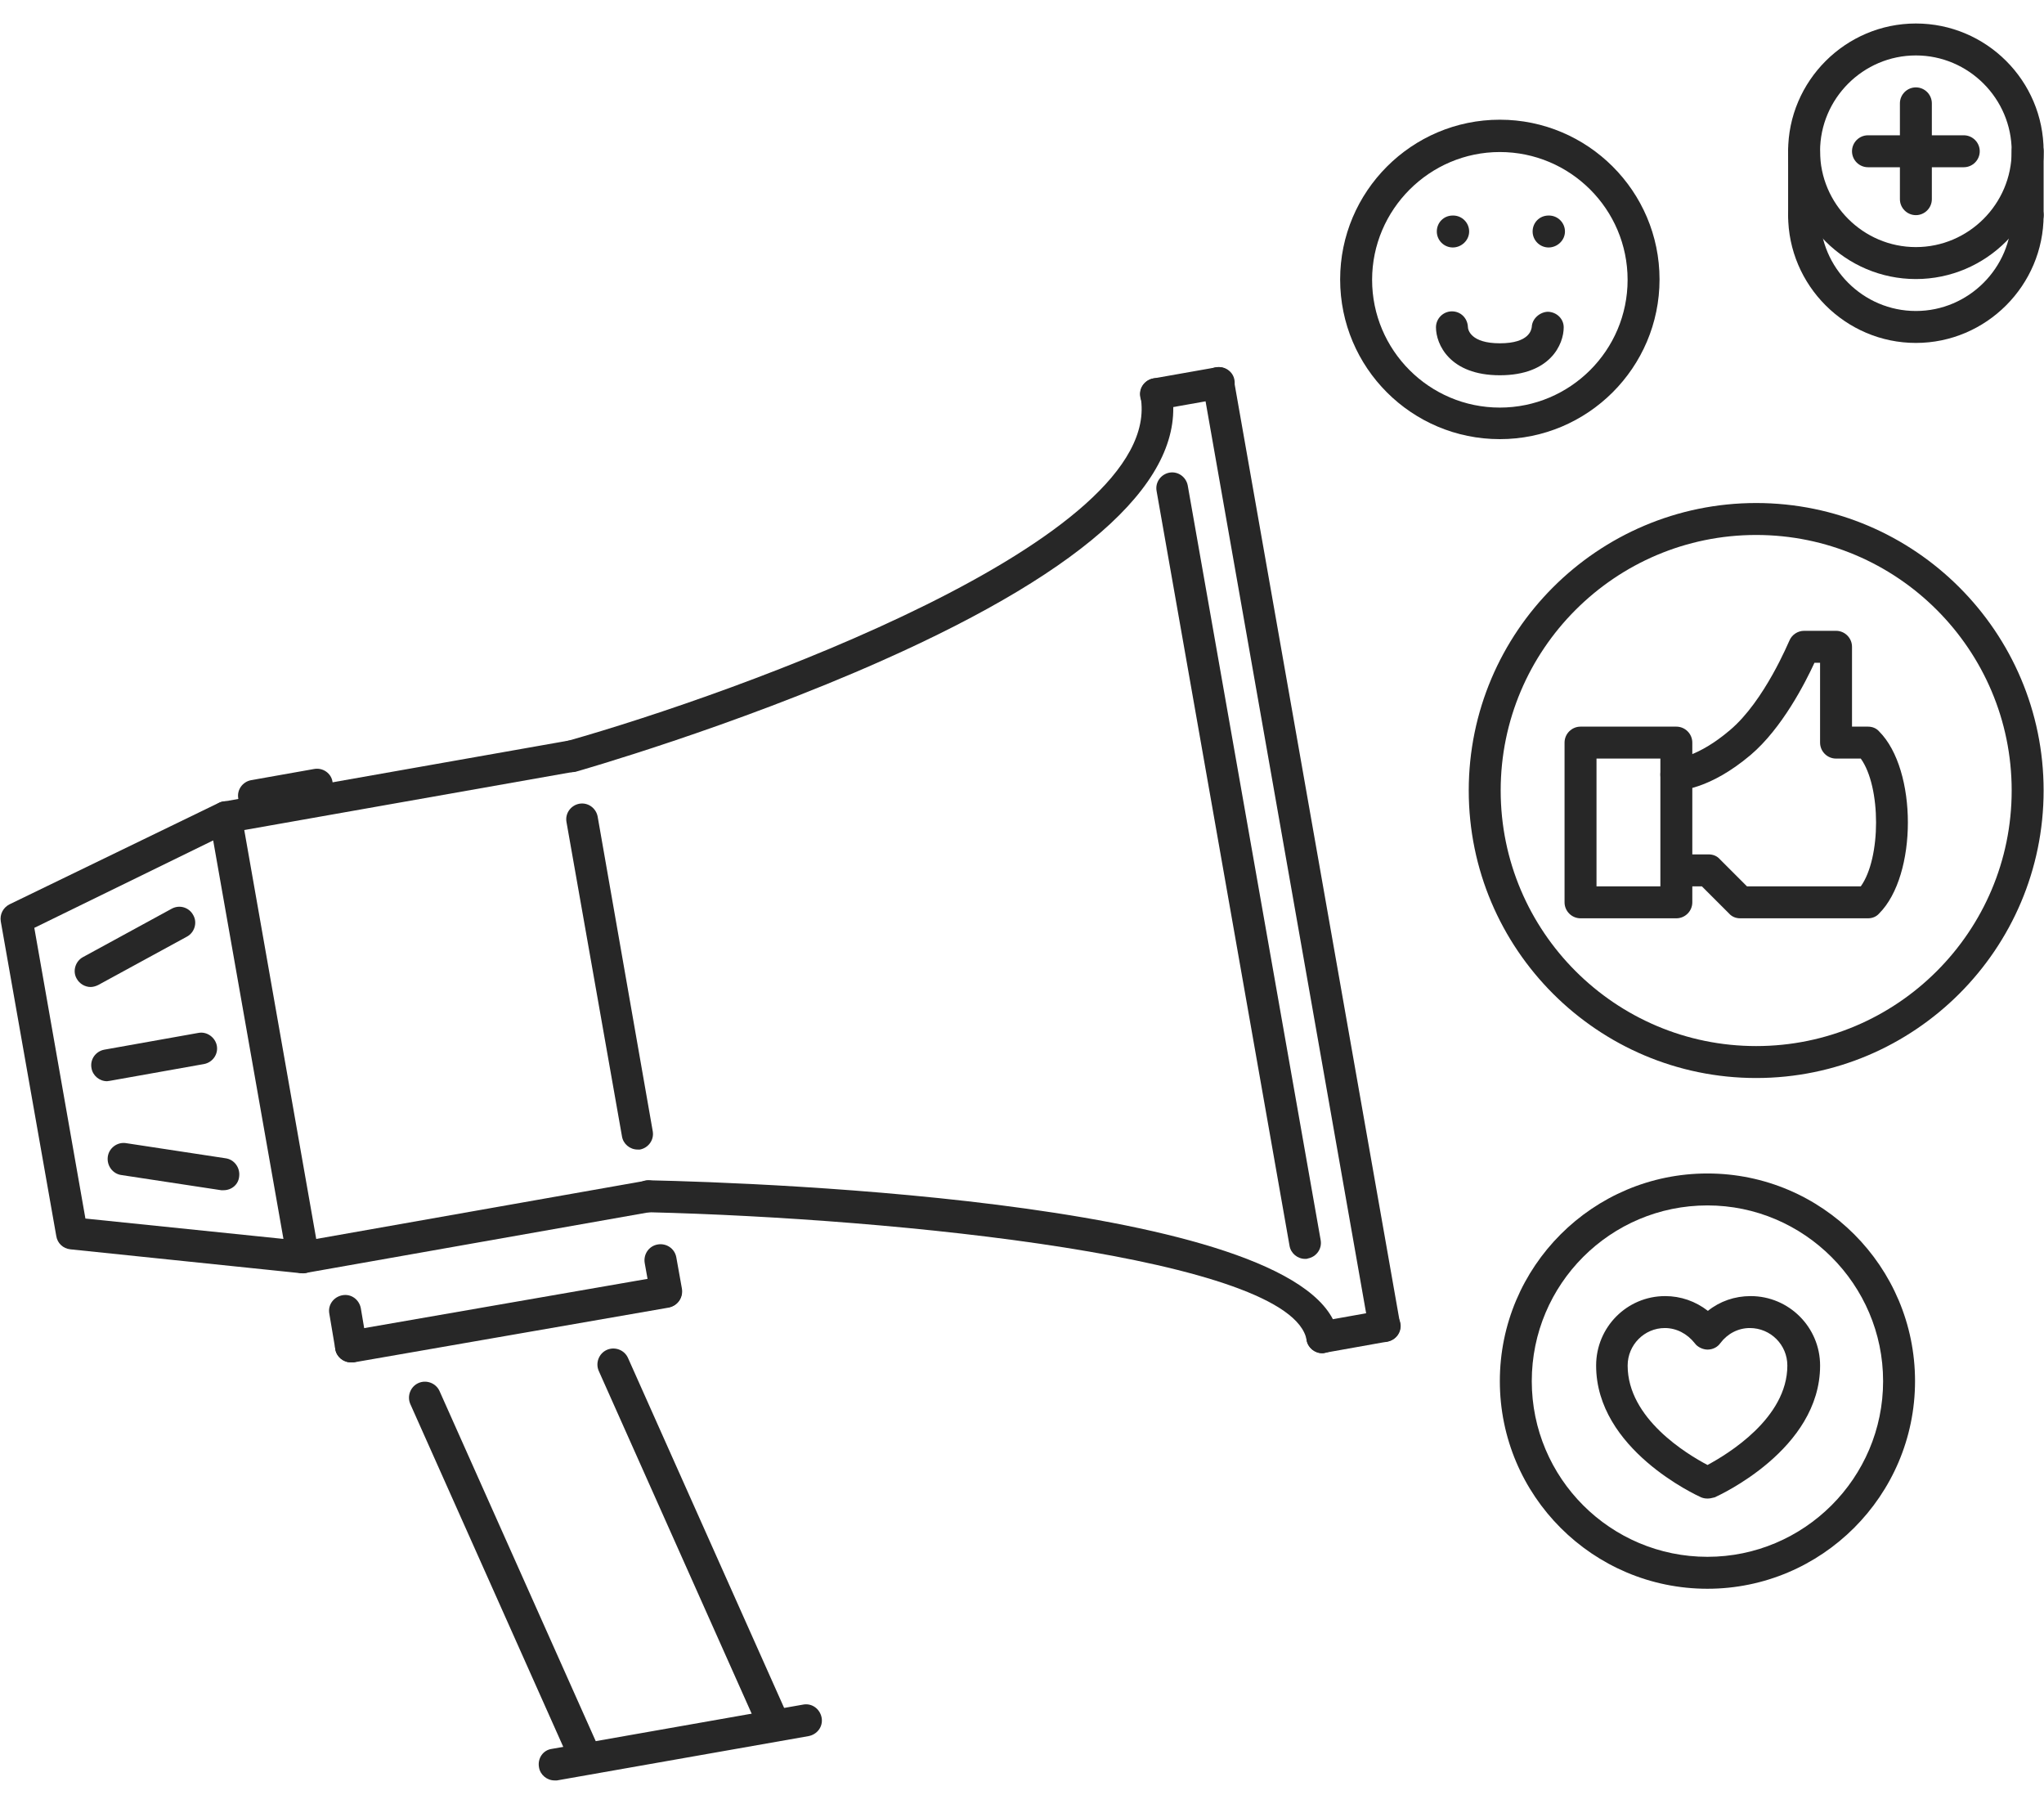 <svg width="85" height="75" viewBox="0 0 85 75" fill="none" xmlns="http://www.w3.org/2000/svg">
<path d="M60.414 10.289C60.049 10.289 59.75 9.99 59.75 9.625C59.75 9.26 60.032 8.961 60.414 8.961H60.431C60.796 8.961 61.095 9.26 61.095 9.625C61.095 9.99 60.779 10.289 60.414 10.289Z" fill="#272727"/>
<path d="M64.398 10.289C64.033 10.289 63.734 9.99 63.734 9.625C63.734 9.26 64.017 8.961 64.398 8.961H64.415C64.78 8.961 65.079 9.26 65.079 9.625C65.079 9.99 64.764 10.289 64.398 10.289Z" fill="#272727"/>
<path d="M54.273 52.34C53.957 52.34 53.675 52.107 53.625 51.792L48.097 20.415C48.03 20.05 48.279 19.718 48.628 19.651C48.993 19.585 49.325 19.834 49.392 20.183L54.92 51.56C54.986 51.925 54.737 52.257 54.389 52.323C54.355 52.34 54.322 52.34 54.273 52.34Z" fill="#272727"/>
<path d="M54.983 56.261C54.668 56.261 54.385 56.029 54.336 55.713C53.721 52.293 37.236 50.65 26.976 50.401C26.611 50.401 26.312 50.085 26.329 49.72C26.345 49.355 26.628 49.039 27.009 49.073C31.625 49.172 54.668 49.986 55.647 55.481C55.714 55.846 55.465 56.178 55.116 56.245C55.05 56.261 55.016 56.261 54.983 56.261Z" fill="#272727"/>
<path d="M23.758 32.103C23.476 32.103 23.21 31.903 23.127 31.621C23.027 31.273 23.227 30.907 23.592 30.808C30.581 28.832 48.478 22.44 47.432 16.497C47.365 16.132 47.614 15.8 47.963 15.733C48.312 15.667 48.66 15.916 48.727 16.265C49.358 19.851 45.323 23.619 36.707 27.454C30.482 30.227 24.007 32.069 23.941 32.086C23.874 32.102 23.808 32.103 23.758 32.103Z" fill="#272727"/>
<path d="M48.065 17.049C47.749 17.049 47.467 16.816 47.417 16.501C47.351 16.136 47.6 15.804 47.948 15.737L50.571 15.273C50.937 15.206 51.285 15.455 51.335 15.804C51.401 16.169 51.152 16.501 50.804 16.567L48.181 17.032C48.148 17.049 48.098 17.049 48.065 17.049Z" fill="#272727"/>
<path d="M57.572 55.797C57.257 55.797 56.975 55.565 56.925 55.249L50.019 16.036C49.952 15.671 50.201 15.339 50.55 15.273C50.915 15.206 51.247 15.455 51.313 15.804L58.22 55.017C58.286 55.382 58.037 55.714 57.688 55.78C57.655 55.797 57.622 55.797 57.572 55.797Z" fill="#272727"/>
<path d="M54.982 56.26C54.667 56.26 54.385 56.027 54.335 55.712C54.269 55.347 54.518 55.015 54.866 54.948L57.473 54.483C57.838 54.417 58.17 54.666 58.236 55.015C58.303 55.38 58.054 55.712 57.705 55.778L55.099 56.243C55.049 56.26 55.016 56.26 54.982 56.26Z" fill="#272727"/>
<path d="M12.6 52.94C12.284 52.94 12.002 52.708 11.952 52.393C11.886 52.027 12.135 51.695 12.483 51.629L26.86 49.089C27.226 49.023 27.558 49.272 27.624 49.62C27.69 49.985 27.441 50.317 27.093 50.384L12.716 52.924C12.683 52.94 12.633 52.94 12.6 52.94Z" fill="#272727"/>
<path d="M9.381 34.644C9.065 34.644 8.783 34.411 8.733 34.096C8.667 33.73 8.916 33.398 9.265 33.332L23.642 30.792C24.007 30.726 24.339 30.975 24.405 31.323C24.472 31.689 24.223 32.02 23.874 32.087L9.497 34.627C9.464 34.644 9.414 34.644 9.381 34.644Z" fill="#272727"/>
<path d="M12.6 52.938C12.584 52.938 12.55 52.938 12.534 52.938L2.922 51.942C2.623 51.908 2.39 51.693 2.341 51.394L0.033 38.312C-0.017 38.013 0.133 37.731 0.398 37.598L9.097 33.381C9.28 33.282 9.496 33.298 9.695 33.381C9.878 33.481 10.011 33.647 10.044 33.863L13.264 52.157C13.298 52.357 13.231 52.572 13.098 52.722C12.966 52.855 12.783 52.938 12.6 52.938ZM3.552 50.663L11.787 51.51L8.865 34.942L1.427 38.577L3.552 50.663Z" fill="#272727"/>
<path d="M26.513 47.794C26.197 47.794 25.915 47.562 25.865 47.246L23.558 34.181C23.491 33.815 23.74 33.483 24.089 33.417C24.454 33.351 24.786 33.6 24.853 33.948L27.144 47.03C27.21 47.395 26.961 47.728 26.612 47.794C26.596 47.794 26.546 47.794 26.513 47.794Z" fill="#272727"/>
<path d="M3.769 41.036C3.537 41.036 3.305 40.903 3.188 40.687C3.006 40.372 3.139 39.957 3.454 39.791L7.139 37.782C7.472 37.599 7.87 37.732 8.036 38.048C8.219 38.363 8.086 38.778 7.77 38.944L4.085 40.953C3.985 41.003 3.869 41.036 3.769 41.036Z" fill="#272727"/>
<path d="M9.297 49.485C9.264 49.485 9.231 49.485 9.198 49.485L5.047 48.854C4.682 48.804 4.433 48.456 4.483 48.09C4.533 47.725 4.881 47.476 5.23 47.526L9.38 48.157C9.746 48.206 9.995 48.555 9.945 48.92C9.912 49.252 9.629 49.485 9.297 49.485Z" fill="#272727"/>
<path d="M4.451 44.953C4.136 44.953 3.854 44.721 3.804 44.405C3.737 44.04 3.986 43.708 4.335 43.642L8.253 42.944C8.602 42.878 8.95 43.127 9.017 43.476C9.083 43.841 8.834 44.173 8.485 44.239L4.567 44.937C4.534 44.937 4.484 44.953 4.451 44.953Z" fill="#272727"/>
<path d="M10.557 33.748C10.241 33.748 9.959 33.516 9.909 33.2C9.843 32.835 10.092 32.503 10.44 32.437L13.063 31.972C13.429 31.905 13.777 32.154 13.827 32.503C13.894 32.868 13.645 33.2 13.296 33.267L10.673 33.731C10.64 33.748 10.59 33.748 10.557 33.748Z" fill="#272727"/>
<path d="M32.206 72.394C31.957 72.394 31.708 72.245 31.592 71.996L24.902 57.004C24.752 56.672 24.902 56.274 25.234 56.124C25.566 55.975 25.964 56.124 26.114 56.456L32.804 71.448C32.953 71.78 32.804 72.178 32.472 72.328C32.389 72.377 32.306 72.394 32.206 72.394Z" fill="#272727"/>
<path d="M24.37 73.773C24.122 73.773 23.872 73.623 23.756 73.374L17.066 58.383C16.916 58.051 17.066 57.653 17.398 57.503C17.73 57.354 18.128 57.503 18.278 57.835L24.968 72.827C25.118 73.159 24.968 73.557 24.636 73.706C24.553 73.756 24.453 73.773 24.37 73.773Z" fill="#272727"/>
<path d="M23.061 74.024C22.746 74.024 22.463 73.792 22.414 73.477C22.347 73.111 22.58 72.763 22.945 72.713L33.404 70.87C33.769 70.804 34.101 71.053 34.168 71.418C34.234 71.783 33.985 72.115 33.62 72.182L23.161 74.024C23.128 74.024 23.094 74.024 23.061 74.024Z" fill="#272727"/>
<path d="M14.591 56.64C14.275 56.64 13.993 56.407 13.943 56.092L13.694 54.614C13.628 54.249 13.877 53.917 14.242 53.851C14.607 53.784 14.939 54.033 15.006 54.398L15.255 55.876C15.321 56.241 15.072 56.573 14.707 56.64C14.674 56.64 14.624 56.64 14.591 56.64Z" fill="#272727"/>
<path d="M14.592 56.644C14.276 56.644 13.994 56.411 13.944 56.096C13.878 55.73 14.127 55.398 14.492 55.332L27.574 53.058C27.939 52.991 28.271 53.24 28.338 53.605C28.404 53.971 28.155 54.303 27.79 54.369L14.708 56.644C14.675 56.644 14.625 56.644 14.592 56.644Z" fill="#272727"/>
<path d="M27.692 54.365C27.377 54.365 27.094 54.149 27.044 53.817L26.812 52.522C26.746 52.157 26.978 51.808 27.343 51.742C27.709 51.675 28.057 51.908 28.124 52.273L28.356 53.568C28.422 53.933 28.19 54.282 27.825 54.348C27.758 54.365 27.725 54.365 27.692 54.365Z" fill="#272727"/>
<path d="M71.004 66.055C66.239 66.055 62.371 62.187 62.371 57.422C62.371 52.657 66.239 48.789 71.004 48.789C75.769 48.789 79.637 52.657 79.637 57.422C79.637 62.187 75.752 66.055 71.004 66.055ZM71.004 50.117C66.97 50.117 63.699 53.388 63.699 57.422C63.699 61.456 66.97 64.727 71.004 64.727C75.022 64.727 78.309 61.456 78.309 57.422C78.309 53.404 75.022 50.117 71.004 50.117Z" fill="#272727"/>
<path d="M62.371 18.258C58.702 18.258 55.73 15.286 55.73 11.617C55.73 7.965 58.702 4.977 62.371 4.977C66.023 4.977 69.012 7.948 69.012 11.617C69.012 15.286 66.023 18.258 62.371 18.258ZM62.371 6.321C59.449 6.321 57.059 8.712 57.059 11.634C57.059 14.556 59.433 16.946 62.371 16.946C65.293 16.946 67.684 14.572 67.684 11.634C67.684 8.695 65.293 6.321 62.371 6.321Z" fill="#272727"/>
<path d="M73.031 44.82C66.44 44.82 61.078 39.458 61.078 32.867C61.078 26.276 66.44 20.914 73.031 20.914C79.622 20.914 84.984 26.276 84.984 32.867C84.984 39.458 79.622 44.82 73.031 44.82ZM73.031 22.242C67.171 22.242 62.406 27.007 62.406 32.867C62.406 38.727 67.171 43.492 73.031 43.492C78.892 43.492 83.656 38.727 83.656 32.867C83.656 27.007 78.892 22.242 73.031 22.242Z" fill="#272727"/>
<path d="M71.007 62.304C70.907 62.304 70.824 62.287 70.741 62.254C70.559 62.171 66.375 60.262 66.375 56.775C66.375 55.182 67.653 53.887 69.247 53.887C69.894 53.887 70.509 54.102 71.023 54.501C71.522 54.102 72.136 53.887 72.8 53.887C74.394 53.887 75.689 55.182 75.689 56.775C75.689 60.262 71.488 62.171 71.306 62.254C71.189 62.287 71.09 62.304 71.007 62.304ZM69.231 55.215C68.384 55.215 67.686 55.912 67.686 56.775C67.686 58.983 70.16 60.461 71.007 60.909C71.837 60.461 74.327 58.967 74.327 56.775C74.327 55.912 73.63 55.215 72.767 55.215C72.285 55.215 71.837 55.447 71.538 55.846C71.422 56.012 71.223 56.111 71.007 56.111C70.824 56.111 70.592 56.012 70.476 55.846C70.16 55.447 69.712 55.215 69.231 55.215Z" fill="#272727"/>
<path d="M77.68 38.18H72.367C72.185 38.18 72.019 38.113 71.902 37.98L70.773 36.852H69.728C69.362 36.852 69.064 36.553 69.064 36.188C69.064 35.822 69.362 35.523 69.728 35.523H71.056C71.238 35.523 71.404 35.59 71.52 35.723L72.649 36.852H77.381C78.228 35.673 78.228 32.718 77.381 31.539H76.352C75.986 31.539 75.688 31.24 75.688 30.875V27.555H75.455C75.073 28.385 74.11 30.277 72.799 31.39C71.089 32.834 69.844 32.867 69.711 32.867C69.346 32.867 69.047 32.568 69.047 32.203C69.047 31.838 69.346 31.539 69.711 31.539C69.711 31.539 70.607 31.489 71.936 30.36C73.38 29.148 74.393 26.658 74.409 26.642C74.509 26.393 74.758 26.227 75.023 26.227H76.352C76.717 26.227 77.016 26.525 77.016 26.891V30.211H77.68C77.862 30.211 78.028 30.277 78.144 30.41C79.738 32.004 79.738 36.387 78.144 37.98C78.028 38.113 77.862 38.18 77.68 38.18Z" fill="#272727"/>
<path d="M69.711 38.18H65.727C65.361 38.18 65.062 37.881 65.062 37.516V30.875C65.062 30.51 65.361 30.211 65.727 30.211H69.711C70.076 30.211 70.375 30.51 70.375 30.875V37.516C70.375 37.881 70.076 38.18 69.711 38.18ZM66.391 36.852H69.047V31.539H66.391V36.852Z" fill="#272727"/>
<path d="M62.371 15.602C60.279 15.602 59.715 14.307 59.715 13.609C59.715 13.244 60.014 12.945 60.379 12.945C60.744 12.945 61.026 13.227 61.043 13.593C61.043 13.709 61.159 14.273 62.371 14.273C63.6 14.273 63.683 13.709 63.699 13.593C63.716 13.227 64.064 12.962 64.38 12.962C64.745 12.979 65.027 13.261 65.027 13.609C65.027 14.307 64.48 15.602 62.371 15.602Z" fill="#272727"/>
<path d="M79.672 11.602C76.75 11.602 74.359 9.211 74.359 6.289C74.359 3.367 76.75 0.977 79.672 0.977C82.594 0.977 84.984 3.351 84.984 6.289C84.984 9.211 82.594 11.602 79.672 11.602ZM79.672 2.305C77.481 2.305 75.688 4.098 75.688 6.289C75.688 8.48 77.481 10.273 79.672 10.273C81.863 10.273 83.656 8.48 83.656 6.289C83.656 4.098 81.863 2.305 79.672 2.305Z" fill="#272727"/>
<path d="M79.672 14.258C76.75 14.258 74.359 11.867 74.359 8.945C74.359 8.58 74.658 8.281 75.023 8.281C75.389 8.281 75.688 8.58 75.688 8.945C75.688 11.137 77.481 12.93 79.672 12.93C81.863 12.93 83.656 11.137 83.656 8.945C83.656 8.58 83.955 8.281 84.32 8.281C84.686 8.281 84.984 8.58 84.984 8.945C84.984 11.867 82.594 14.258 79.672 14.258Z" fill="#272727"/>
<path d="M79.672 8.945C79.307 8.945 79.008 8.646 79.008 8.281V4.297C79.008 3.932 79.307 3.633 79.672 3.633C80.037 3.633 80.336 3.932 80.336 4.297V8.281C80.336 8.646 80.037 8.945 79.672 8.945Z" fill="#272727"/>
<path d="M81.664 6.953H77.68C77.314 6.953 77.016 6.654 77.016 6.289C77.016 5.924 77.314 5.625 77.68 5.625H81.664C82.029 5.625 82.328 5.924 82.328 6.289C82.328 6.654 82.029 6.953 81.664 6.953Z" fill="#272727"/>
<path d="M75.023 9.609C74.658 9.609 74.359 9.311 74.359 8.945V6.289C74.359 5.924 74.658 5.625 75.023 5.625C75.389 5.625 75.688 5.924 75.688 6.289V8.945C75.688 9.311 75.389 9.609 75.023 9.609Z" fill="#272727"/>
<path d="M84.32 9.609C83.955 9.609 83.656 9.311 83.656 8.945V6.289C83.656 5.924 83.955 5.625 84.32 5.625C84.686 5.625 84.984 5.924 84.984 6.289V8.945C84.984 9.311 84.686 9.609 84.32 9.609Z" fill="#272727"/>
</svg>

